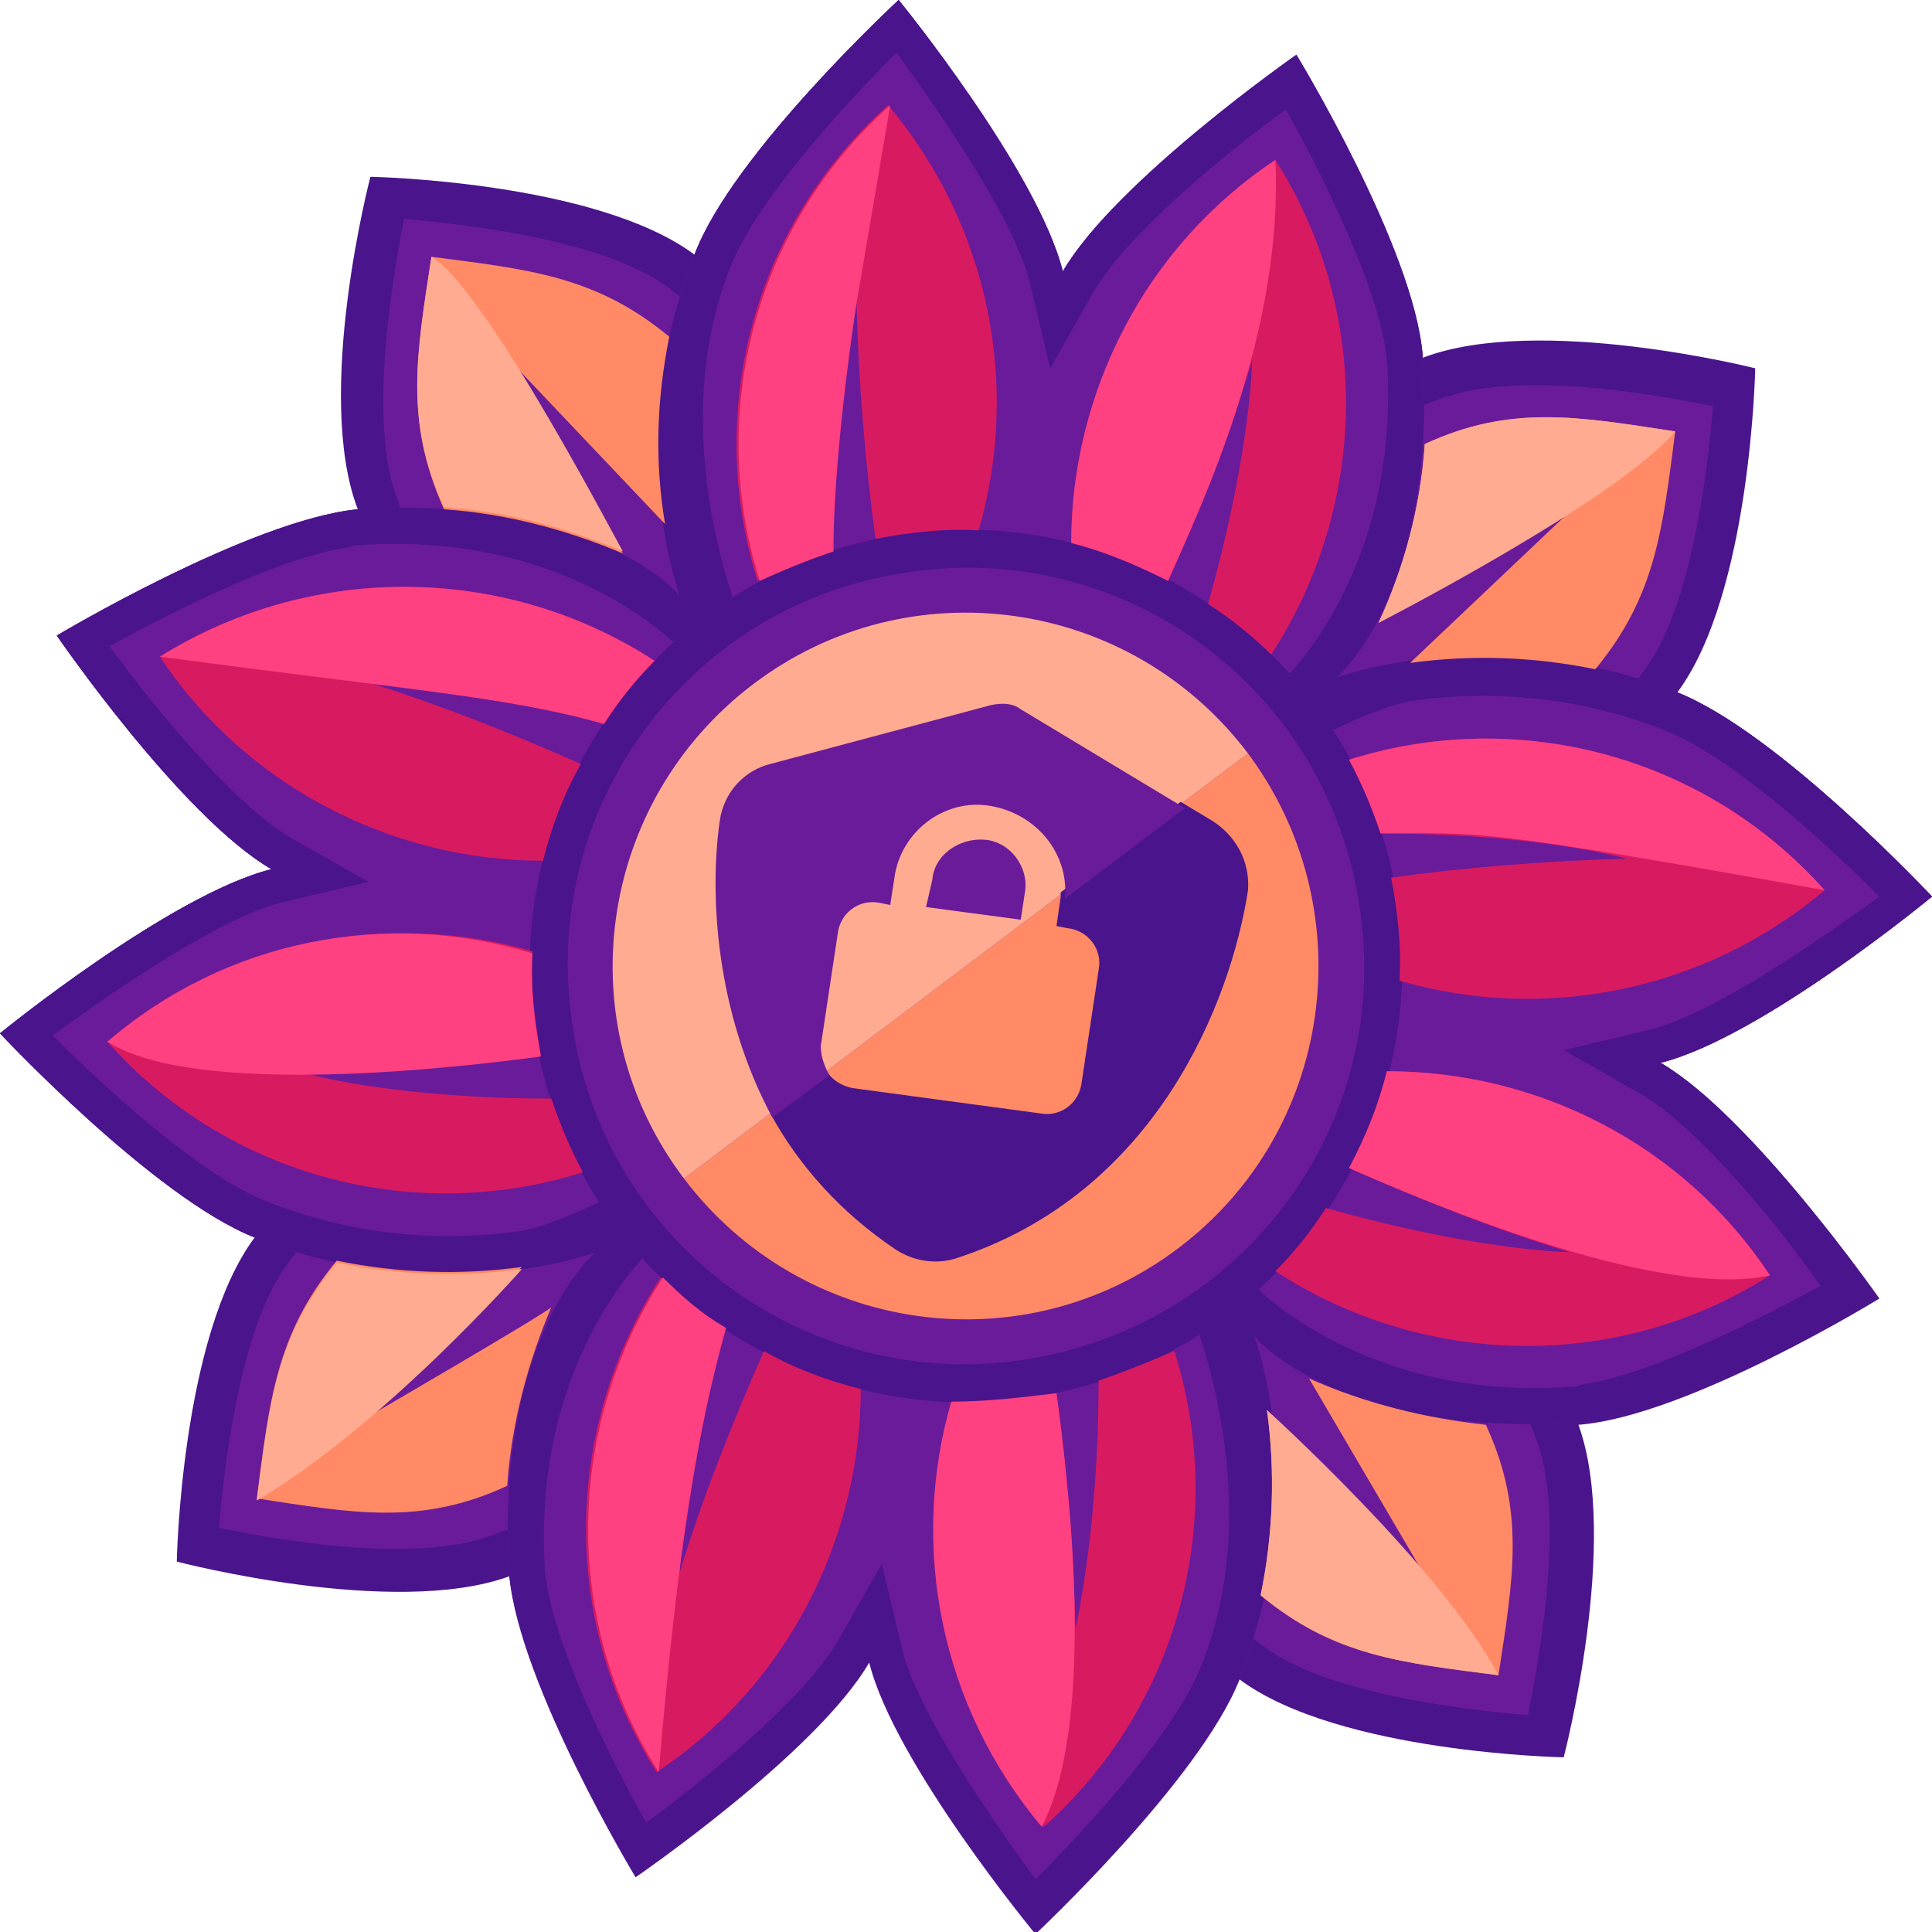 <?xml version="1.0" encoding="utf-8"?>
<!-- Generator: Adobe Illustrator 27.3.1, SVG Export Plug-In . SVG Version: 6.00 Build 0)  -->
<svg version="1.1" id="Ebene_3" xmlns="http://www.w3.org/2000/svg" xmlns:xlink="http://www.w3.org/1999/xlink" x="0px" y="0px"
	 viewBox="0 0 91.8 91.8" style="enable-background:new 0 0 91.8 91.8;" xml:space="preserve">
<style type="text/css">
	.st0{fill-rule:evenodd;clip-rule:evenodd;fill:#4A148C;}
	.st1{fill-rule:evenodd;clip-rule:evenodd;fill:#6A1B9A;}
	.st2{fill:#D81B60;}
	.st3{fill:#FF4081;}
	.st4{fill:#FF8A65;}
	.st5{fill:#FFAB91;}
	.st6{fill:#4A148C;}
	.st7{fill:#6A1B9A;}
</style>
<g id="Flower">
	<path class="st0" d="M78.9,50.5c4.8-1.2,12.9-7.9,12.9-7.9s-7.3-7.8-12.1-9.7c3.5-4.7,3.7-15.4,3.7-15.4S73.1,14.9,67.6,17
		c-0.4-5.1-6-14.3-6-14.3S53,8.6,50.5,12.9C49.3,8.1,42.7,0,42.7,0S34.8,7.3,33,12.1c-4.7-3.5-15.4-3.7-15.4-3.7S14.9,18.7,17,24.2
		c-5.1,0.5-14.3,6-14.3,6s5.9,8.6,10.2,11.1C8.1,42.5,0,49.1,0,49.1s7.3,7.8,12.1,9.7c-3.5,4.7-3.7,15.4-3.7,15.4s10.3,2.7,15.8,0.7
		c0.5,5.2,6,14.3,6,14.3s8.6-5.9,11.1-10.2c1.2,4.8,7.9,12.9,7.9,12.9s7.8-7.3,9.7-12.1c4.7,3.5,15.4,3.7,15.4,3.7
		s2.7-10.3,0.7-15.8c5.2-0.4,14.3-6,14.3-6S83.2,53,78.9,50.5L78.9,50.5z M32.5,56l26.8-20.2C59.3,35.8,32.5,56,32.5,56z"/>
	<path class="st1" d="M73.6,49.8l4.8-1.2c2.9-0.7,7.6-4,10.4-6.1c-2.6-2.6-6.9-6.5-9.9-7.6l-2.4-0.9l1.6-2.1c2.2-2.9,3-9.1,3.3-12.6
		c-2.5-0.5-7.4-1.4-11.2-0.8c-0.7,0.1-1.3,0.3-1.9,0.5l-2.4,0.9l-0.2-2.6C65.4,14,62.8,8.8,61,5.6c-2.9,2.1-7.3,5.8-8.8,8.4
		l-2.5,4.2l-1.2-4.8c-0.7-2.9-4-7.6-6.1-10.4c-2.6,2.6-6.5,6.9-7.6,9.9l-0.9,2.4l-2.1-1.6c-2.9-2.2-9.1-3-12.6-3.3
		c-0.7,3.5-1.6,9.7-0.4,13.1l0.9,2.5l-2.6,0.2c-0.2,0-0.3,0-0.5,0.1c-3.4,0.5-8.4,3.1-11.1,4.6c2.1,2.9,5.8,7.3,8.4,8.8l4.2,2.5
		l-4.8,1.2c-2.9,0.7-7.6,4-10.4,6.1c2.6,2.6,6.9,6.5,9.9,7.6l2.4,0.9L13.7,60c-2.2,2.9-3,9.1-3.3,12.6c2.5,0.5,7.4,1.4,11.2,0.8
		c0.7-0.1,1.4-0.3,1.9-0.5L26,72l0.2,2.6c0.3,3.1,2.9,8.4,4.6,11.6c2.9-2.1,7.3-5.8,8.8-8.3l2.5-4.2l1.2,4.8c0.7,2.9,4,7.6,6.1,10.4
		c2.6-2.6,6.5-6.9,7.6-9.9l0.9-2.4l2.1,1.6c2.9,2.2,9.1,3,12.6,3.3c0.7-3.4,1.7-9.7,0.4-13.1l-0.9-2.4l2.6-0.2c0.2,0,0.3,0,0.5-0.1
		c3.4-0.5,8.4-3.1,11.1-4.6c-2.1-2.9-5.8-7.3-8.3-8.8L73.6,49.8L73.6,49.8z M32.5,56l26.8-20.2C59.3,35.8,32.5,56,32.5,56z"/>
	<path class="st1" d="M78.9,50.5c4.8-1.2,12.9-7.9,12.9-7.9s-7.3-7.8-12.1-9.7c-8.8-3.5-16.2-0.7-16.2-0.7s4.8-4,4.1-15.3
		c-0.4-5.1-6-14.3-6-14.3S53,8.6,50.5,12.9C49.3,8.1,42.7,0,42.7,0S34.8,7.3,33,12.1c-3.5,8.8-0.7,16.2-0.7,16.2s-4-4.8-15.3-4.1
		c-5.1,0.5-14.3,6-14.3,6s5.9,8.6,10.2,11.1C8.1,42.5,0,49.1,0,49.1s7.3,7.8,12.1,9.7c8.8,3.5,16.2,0.7,16.2,0.7s-4.8,4-4.1,15.3
		c0.5,5.2,6,14.3,6,14.3s8.6-5.9,11.1-10.2c1.2,4.8,7.9,12.9,7.9,12.9s7.8-7.3,9.7-12.1c3.5-8.8,0.7-16.2,0.7-16.2s4,4.8,15.3,4.1
		c5.2-0.4,14.3-6,14.3-6S83.2,53,78.9,50.5z M32.5,56l26.8-20.2C59.3,35.8,32.5,56,32.5,56z"/>
	<path class="st0" d="M78.9,50.5c4.8-1.2,12.9-7.9,12.9-7.9s-7.3-7.8-12.1-9.7c-8.8-3.5-16.2-0.7-16.2-0.7s4.8-4,4.1-15.3
		c-0.4-5.1-6-14.3-6-14.3S53,8.6,50.5,12.9C49.3,8.1,42.7,0,42.7,0S34.8,7.3,33,12.1c-3.5,8.8-0.7,16.2-0.7,16.2s-4-4.8-15.3-4.1
		c-5.1,0.5-14.3,6-14.3,6s5.9,8.6,10.2,11.1C8.1,42.5,0,49.1,0,49.1s7.3,7.8,12.1,9.7c8.8,3.5,16.2,0.7,16.2,0.7s-4.8,4-4.1,15.3
		c0.5,5.2,6,14.3,6,14.3s8.6-5.9,11.1-10.2c1.2,4.8,7.9,12.9,7.9,12.9s7.8-7.3,9.7-12.1c3.5-8.8,0.7-16.2,0.7-16.2s4,4.8,15.3,4.1
		c5.2-0.4,14.3-6,14.3-6S83.2,53,78.9,50.5z M32.5,56l26.8-20.2C59.3,35.8,32.5,56,32.5,56z"/>
	<path class="st1" d="M78,52l-3.7-2.1l4.2-1c3-0.8,7.9-4.2,10.8-6.3c-2.6-2.6-7.1-6.7-10.2-7.9c-4.8-1.9-9.2-1.8-12-1.4
		c-1.8,0.3-4.8,1.9-4.8,1.9l-1.5-2.7c0,0,5.8-5.2,5.1-15.4c-0.3-3.2-3-8.7-4.8-11.9c-2.9,2.1-7.5,5.9-9.1,8.6l-2.1,3.7l-1-4.2
		c-0.8-3-4.2-7.9-6.3-10.8c-2.6,2.6-6.7,7.1-7.9,10.2c-3.2,8,0.5,16.7,0.5,16.8l-2.7,1.5c0,0-5.2-5.8-15.4-5.1c-0.2,0-0.3,0-0.5,0.1
		c-3.5,0.5-8.8,3.3-11.4,4.7c2.1,2.9,5.9,7.5,8.6,9.1l3.7,2.1l-4.2,1c-3,0.8-7.9,4.2-10.8,6.3c2.6,2.6,7.1,6.7,10.2,7.9
		c4.8,1.9,9.2,1.8,12,1.4c1.8-0.3,4.8-1.9,4.8-1.9l1.5,2.7c0,0-5.8,5.2-5.1,15.4c0.3,3.2,3,8.7,4.8,11.9c2.9-2.1,7.5-5.9,9.1-8.6
		l2.1-3.7l1,4.2c0.8,3,4.2,7.9,6.3,10.8c2.6-2.6,6.7-7.1,7.9-10.2c3.2-8-0.5-16.7-0.5-16.8l2.7-1.5c0,0,5.2,5.8,15.3,5.1
		c0.2,0,0.3,0,0.5-0.1c3.5-0.5,8.8-3.3,11.4-4.7C84.5,58.2,80.7,53.6,78,52L78,52z M32.5,56l26.8-20.2L32.5,56z"/>
	<path class="st1" d="M64.6,43.1C63,32.7,53.4,25.6,43.1,27.2S25.6,38.4,27.2,48.7s11.2,17.4,21.5,15.9C59,63,66.2,53.4,64.6,43.1z
		 M32.5,56l26.8-20.2L32.5,56z"/>
	<path class="st0" d="M66.4,42.8c-1.7-11.3-12.3-19.1-23.6-17.4S23.7,37.7,25.4,49C27.1,60.3,37.7,68.1,49,66.4
		C60.3,64.7,68.1,54.1,66.4,42.8z M48.7,64.6c-10.3,1.6-20-5.5-21.5-15.9c-1.6-10.3,5.5-20,15.9-21.5c10.3-1.6,20,5.5,21.5,15.9
		C66.2,53.4,59.1,63,48.7,64.6z"/>
	<path class="st2" d="M7.6,31.2c4.1,6.2,11.1,9.7,18.2,9.7c0.4-1.6,1-3.2,1.8-4.6c-3.4-1.5-6.9-2.9-10.5-4c2.8,0.1,7,0.8,11.6,2.1
		c0.7-1.1,1.5-2.1,2.4-3C24.2,26.9,15,26.6,7.6,31.2L7.6,31.2z M39.6,26.2c0-4.8,0.5-9,1.1-11.8c0.1,3.8,0.4,7.5,0.9,11.2
		c1.6-0.3,3.2-0.5,4.9-0.4c2-6.9,0.5-14.5-4.3-20.2c-6.5,5.8-8.7,14.7-6.2,22.6C37.2,27.1,38.4,26.6,39.6,26.2L39.6,26.2z
		 M77.3,40.8c-3.8,0.1-7.5,0.4-11.2,0.9c0.3,1.6,0.5,3.2,0.4,4.9c6.9,2,14.5,0.5,20.2-4.3c-5.8-6.5-14.7-8.7-22.6-6.2
		c0.6,1.1,1.1,2.3,1.5,3.5C70.4,39.6,74.6,40.1,77.3,40.8L77.3,40.8z M14.5,51c3.8-0.1,7.5-0.4,11.2-0.9c-0.3-1.6-0.5-3.2-0.4-4.9
		c-6.9-2-14.5-0.5-20.2,4.3c5.8,6.5,14.7,8.7,22.6,6.2c-0.6-1.1-1.1-2.3-1.5-3.5C21.4,52.2,17.2,51.7,14.5,51L14.5,51z M65.9,50.9
		c-0.4,1.6-1,3.1-1.8,4.6c3.4,1.5,6.9,2.9,10.5,4c-2.8-0.1-7-0.8-11.6-2.1c-0.7,1.1-1.5,2.1-2.4,3c6.9,4.5,16.1,4.9,23.5,0.2
		C80,54.4,73.1,50.9,65.9,50.9L65.9,50.9z M50.9,25.8c1.6,0.4,3.2,1,4.6,1.8c1.5-3.4,2.9-6.9,4-10.5c-0.1,2.8-0.8,7-2.1,11.6
		c1.1,0.7,2.1,1.5,3,2.4c4.5-6.9,4.9-16.1,0.2-23.5C54.4,11.8,50.9,18.7,50.9,25.8L50.9,25.8z M52.2,65.6c0,4.8-0.5,9-1.1,11.8
		c-0.1-3.8-0.4-7.5-0.9-11.2c-1.6,0.3-3.2,0.5-4.9,0.4c-2,6.9-0.5,14.5,4.3,20.2c6.5-5.8,8.7-14.7,6.2-22.6
		C54.6,64.7,53.4,65.2,52.2,65.6L52.2,65.6z M36.3,64.2c-1.5,3.4-2.9,6.9-4,10.5c0.1-2.8,0.8-7,2.1-11.6c-1.1-0.7-2.1-1.5-3-2.4
		c-4.5,6.9-4.9,16.1-0.2,23.5c6.2-4.1,9.7-11.1,9.7-18.2C39.3,65.6,37.7,65,36.3,64.2L36.3,64.2z"/>
	<path class="st3" d="M7.6,31.2c11.9,1.6,16.5,1.9,21.1,3.2c0.7-1.1,1.5-2.1,2.4-3C24.2,26.9,15,26.6,7.6,31.2L7.6,31.2z M39.6,26.2
		c0-4.8,1.1-11.8,1.1-11.8l1.6-9.4c-6.5,5.8-8.7,14.7-6.2,22.6C37.2,27.1,38.4,26.6,39.6,26.2L39.6,26.2z M5.1,49.5
		c4.3,2.7,16.9,1.2,20.6,0.7c-0.3-1.6-0.5-3.2-0.4-4.9C18.4,43.2,10.8,44.6,5.1,49.5z M55.5,27.6c1.5-3.4,5.5-11.7,5.1-20
		c-6.2,4.1-9.7,11.1-9.7,18.2C52.5,26.2,54.1,26.9,55.5,27.6L55.5,27.6z M65.9,50.9c-0.4,1.6-1,3.1-1.8,4.6c3.4,1.5,14.6,6.3,20,5.1
		C80,54.4,73.1,50.9,65.9,50.9L65.9,50.9z M86.7,42.3c-5.8-6.5-14.7-8.7-22.6-6.2c0.6,1.1,1.1,2.3,1.5,3.5
		C70.4,39.6,70,39.3,86.7,42.3z M45.2,66.6c-2,6.9-0.5,14.5,4.3,20.2c2.7-5.2,1.2-16.9,0.7-20.6C48.5,66.4,46.9,66.6,45.2,66.6z
		 M31.5,60.7c-4.5,6.9-4.9,16.1-0.2,23.5c0.9-10.7,1.9-16.5,3.2-21.1C33.3,62.4,32.4,61.6,31.5,60.7L31.5,60.7z"/>
	<path class="st4" d="M59.3,35.8L32.5,56c5.6,7.4,16.1,8.9,23.5,3.3S64.8,43.2,59.3,35.8z M62.2,65.5l5.4,9.2L60.2,67
		c0.4,2.9,0.3,5.9-0.3,8.8c3.5,2.9,6.7,3.2,11.3,3.8c0.7-4.6,1.3-7.8-0.6-11.9C67.8,67.4,64.9,66.7,62.2,65.5z M74.7,24.2L67,31.5
		c2.9-0.4,5.9-0.3,8.8,0.3c2.9-3.5,3.2-6.7,3.8-11.3c-4.6-0.7-7.8-1.3-11.9,0.6c-0.2,3-1,5.9-2.2,8.5C65.5,29.6,74.7,24.2,74.7,24.2
		z M17,67.6l7.8-7.4c-2.9,0.4-5.9,0.3-8.8-0.3c-2.9,3.5-3.2,6.7-3.8,11.3c4.6,0.7,7.8,1.3,11.9-0.6c0.2-3,1-5.9,2.1-8.5
		C26.3,62.2,17,67.6,17,67.6z M31.8,16c-3.5-2.9-6.7-3.2-11.3-3.8c-0.7,4.6-1.3,7.8,0.6,12c3,0.2,5.9,1,8.5,2.1l-5.4-9.2l7.4,7.8
		C31.1,21.9,31.2,19,31.8,16z"/>
	<path class="st5" d="M35.8,32.5c-7.4,5.6-8.9,16.1-3.3,23.5l26.8-20.2C53.7,28.4,43.2,26.9,35.8,32.5z M79.6,20.5
		c-4.6-0.7-7.8-1.3-11.9,0.6c-0.2,3-1,5.9-2.2,8.5C65.5,29.6,76.8,23.8,79.6,20.5L79.6,20.5z M16,60c-2.9,3.5-3.2,6.7-3.8,11.3
		c6.1-3.6,12.6-11,12.6-11C21.9,60.7,19,60.6,16,60z M20.5,12.2c-0.7,4.6-1.3,7.8,0.6,11.9c3,0.2,5.9,1,8.5,2.1
		C29.6,26.3,23.1,13.7,20.5,12.2L20.5,12.2z M60.2,67c0.4,2.9,0.3,5.9-0.3,8.8c3.5,2.9,6.7,3.2,11.3,3.8C68.5,74.5,60.2,67,60.2,67z
		"/>
</g>
<path class="st6" d="M57.6,39l-1.5-0.9l-5.7,4.3v0.2L50.2,44l0.5,0.1c1,0.1,1.7,1,1.5,2l-0.8,5.3c-0.1,1-1,1.7-2,1.5l-8.9-1.2
	c-0.5-0.1-1-0.4-1.2-0.8l-2.7,2c1.3,2.4,3.3,4.7,6,6.5c0.8,0.5,1.8,0.7,2.8,0.4c9.6-3.1,13.1-12.3,13.9-17.5
	C59.4,40.9,58.7,39.7,57.6,39L57.6,39z"/>
<path class="st7" d="M48.7,42.4c0.2-1.2-0.7-2.4-1.9-2.5s-2.4,0.7-2.5,1.9L44,43.1l4.5,0.6L48.7,42.4z"/>
<path class="st7" d="M39,49.7l0.8-5.3c0.1-1,1-1.7,2-1.5l0.5,0.1l0.2-1.3c0.3-2.2,2.4-3.8,4.6-3.4s3.7,2.3,3.5,4.4l5.7-4.3l-7.8-4.7
	c-0.4-0.3-0.9-0.3-1.4-0.2l-10.5,2.8c-1.2,0.3-2.2,1.3-2.4,2.7c-0.5,3.5-0.2,9.1,2.5,14.1l2.7-2C39.1,50.5,39,50.1,39,49.7L39,49.7z
	"/>
</svg>
